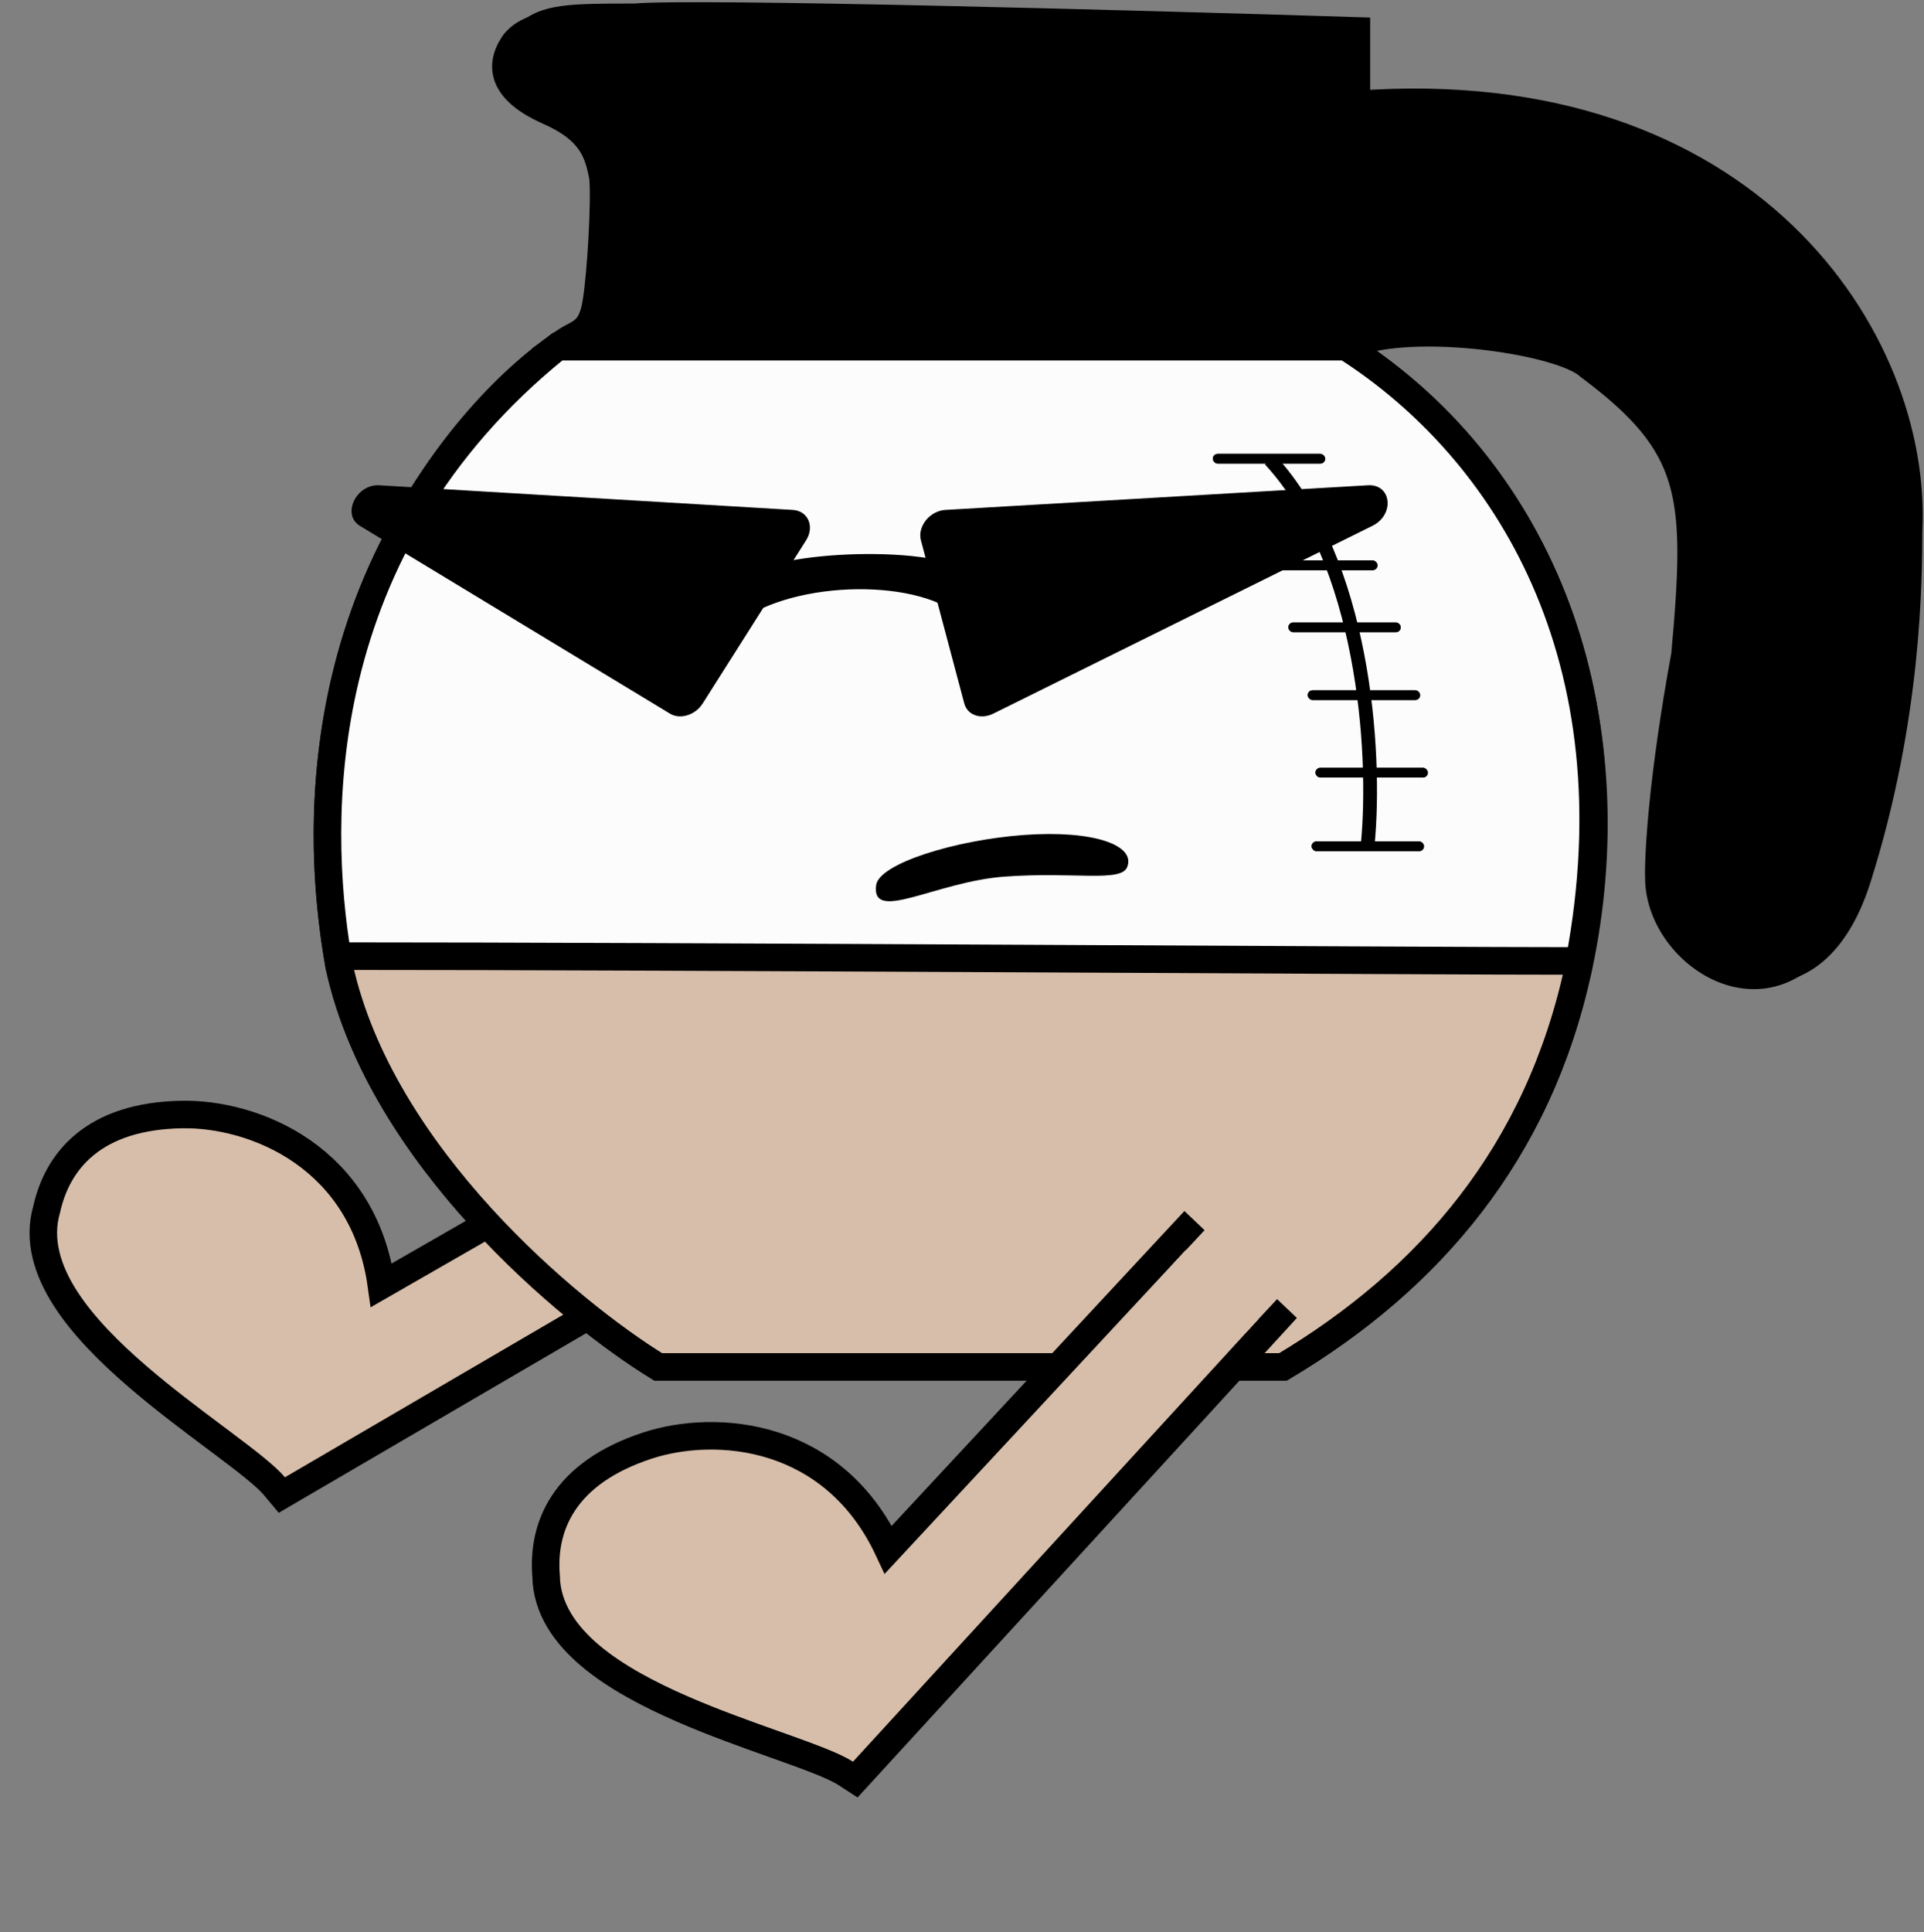 <svg width="241" height="242" viewBox="0 0 241 242" fill="none" xmlns="http://www.w3.org/2000/svg">
<rect x="0" y="0" width="241" height="242" fill="#808080" stroke="none"/>
<path d="M34.358 186.113L35.301 187.242L36.558 186.507L101.465 148.592L102.913 147.747L102.087 146.27L95.955 135.319L95.095 133.783L93.582 134.652L47.775 160.963C46.67 152.987 42.731 147.61 37.936 144.249C32.997 140.788 27.217 139.508 22.818 139.582C17.349 139.673 13.398 141.077 10.633 143.345C7.889 145.596 6.49 148.553 5.846 151.449C4.722 155.316 5.97 159.145 8.179 162.595C10.401 166.065 13.739 169.393 17.24 172.407C20.457 175.177 23.901 177.756 26.876 179.983C27.148 180.187 27.416 180.388 27.68 180.586C29.264 181.774 30.679 182.844 31.845 183.794C33.029 184.758 33.87 185.528 34.358 186.113Z" fill="#D7BEAA" stroke="black" stroke-width="3.449"/>
<path d="M98.631 133.786L104.605 144.807L98.541 148.272L92.568 137.25L98.631 133.786Z" fill="#D7BEAA"/>
<path d="M197.716 121.203C192.741 144.379 179.03 160.275 160.707 171.195H82.444C71.321 164.36 47.765 144.792 42.523 121.203C34.854 78.201 58.257 50.948 70.916 42.697C72.592 41.605 74.067 41.631 74.678 37.965C75.284 34.324 75.81 25.102 75.527 22.19C74.92 19.035 74.12 16.245 68.489 13.818C63.15 11.391 62.301 8.358 64.485 5.324C66.548 2.897 70.115 2.897 78.075 2.897C85.55 2.218 141.455 3.747 168.473 4.596V13.818C217.616 10.178 238.85 43.425 237.637 67.207C237.596 73.112 237.639 90.48 231.206 110.768C224.896 130.668 207.787 120.597 207.787 109.919C207.706 107.007 208.248 97.348 211.063 82.011C212.883 61.868 212.398 55.801 199.051 45.852C195.411 42.454 175.39 39.785 168.595 43.425C194.804 60.048 204.097 91.475 197.716 121.203Z" fill="#D7BEAA" stroke="black" stroke-width="3.449"/>
<path d="M200.48 45.123C196.84 41.726 176.819 39.057 170.024 42.697L72.346 41.969C74.021 40.877 75.496 40.903 76.107 37.236C76.714 33.596 77.24 24.375 76.956 21.462C76.35 18.308 75.549 15.517 69.919 13.09C64.58 10.663 63.73 7.63 65.914 4.596C67.977 2.169 71.545 2.169 79.504 2.169C86.979 1.49 142.884 3.019 169.902 3.868V13.09C219.045 9.45 240.279 42.697 239.066 66.479C239.026 72.385 239.068 89.752 232.635 110.04C226.325 129.94 209.216 119.869 209.216 109.191C209.136 106.279 209.678 96.62 212.493 81.283C214.313 61.14 213.827 55.073 200.48 45.123Z" fill="black" stroke="black" stroke-width="3.449"/>
<path d="M105.898 222.076L107.132 222.875L108.116 221.801L158.9 166.381L160.033 165.145L158.807 163.979L149.71 155.331L148.434 154.119L147.246 155.396L111.273 194.082C107.858 186.79 102.505 182.818 96.93 181.027C91.188 179.182 85.288 179.669 81.107 181.041C75.911 182.746 72.552 185.257 70.582 188.241C68.626 191.203 68.165 194.442 68.406 197.399C68.477 201.425 70.802 204.713 73.933 207.355C77.081 210.013 81.255 212.204 85.49 214.048C89.383 215.742 93.436 217.186 96.937 218.434C97.257 218.548 97.573 218.66 97.883 218.771C99.748 219.437 101.416 220.041 102.811 220.603C104.227 221.174 105.258 221.661 105.898 222.076Z" fill="#D7BEAA" stroke="black" stroke-width="3.449"/>
<path d="M151.812 153.076L160.779 161.837L156.012 166.94L147.045 158.179L151.812 153.076Z" fill="#D7BEAA"/>
<path d="M168.594 43.425H69.824C38.64 68.542 39.489 103.003 42.279 119.747C84.748 119.747 177.647 120.354 197.837 120.354C204.996 82.375 188.737 56.287 168.594 43.425Z" fill="#FCFCFC" stroke="black" stroke-width="3.449"/>
<rect x="155.072" y="61.699" width="14.075" height="1.213" rx="0.607" fill="black"/>
<rect x="155.072" y="61.699" width="14.075" height="1.213" rx="0.607" fill="black"/>
<rect x="158.47" y="70.193" width="14.075" height="1.213" rx="0.607" fill="black"/>
<rect x="158.47" y="70.193" width="14.075" height="1.213" rx="0.607" fill="black"/>
<rect x="161.382" y="77.959" width="14.075" height="1.213" rx="0.607" fill="black"/>
<rect x="161.382" y="77.959" width="14.075" height="1.213" rx="0.607" fill="black"/>
<rect x="163.809" y="86.453" width="14.075" height="1.213" rx="0.607" fill="black"/>
<rect x="163.809" y="86.453" width="14.075" height="1.213" rx="0.607" fill="black"/>
<rect x="164.779" y="96.16" width="14.075" height="1.213" rx="0.607" fill="black"/>
<rect x="164.779" y="96.16" width="14.075" height="1.213" rx="0.607" fill="black"/>
<rect x="164.294" y="105.382" width="14.075" height="1.213" rx="0.607" fill="black"/>
<rect x="164.294" y="105.382" width="14.075" height="1.213" rx="0.607" fill="black"/>
<rect x="151.917" y="56.846" width="14.075" height="1.213" rx="0.607" fill="black"/>
<rect x="151.917" y="56.846" width="14.075" height="1.213" rx="0.607" fill="black"/>
<path d="M159.076 57.574C170.846 70.314 172.424 94.097 171.332 105.624" stroke="black" stroke-width="1.724"/>
<path d="M141.188 108.601C140.409 110.526 134.575 109.16 125.892 109.783C117.21 110.407 109.113 115.678 109.746 110.86C110.099 108.167 119.617 105.194 128.299 104.57C136.982 103.946 142.302 105.846 141.188 108.601Z" fill="black"/>
<path d="M124.413 89.381C122.853 90.154 121.175 89.563 120.787 88.105L115.355 67.669C114.895 65.939 116.472 63.976 118.413 63.863L171.34 60.775C174.305 60.602 174.735 64.457 171.908 65.857L124.413 89.381Z" fill="black"/>
<path d="M83.925 89.381C85.201 90.154 87.096 89.564 88.02 88.106L100.968 67.67C102.065 65.94 101.21 63.977 99.31 63.864L47.518 60.776C44.617 60.603 42.769 64.458 45.081 65.858L83.925 89.381Z" fill="black"/>
<path d="M94.041 72.27C96.598 69.265 117.697 68.097 122.275 72.27C123.132 71.852 124.183 72.437 121.535 78.112C116.762 72.27 100.724 72.27 93.12 77.277C92.362 76.86 91.484 75.274 94.041 72.27Z" fill="black" stroke="black" stroke-width="0.345"/>
</svg>
